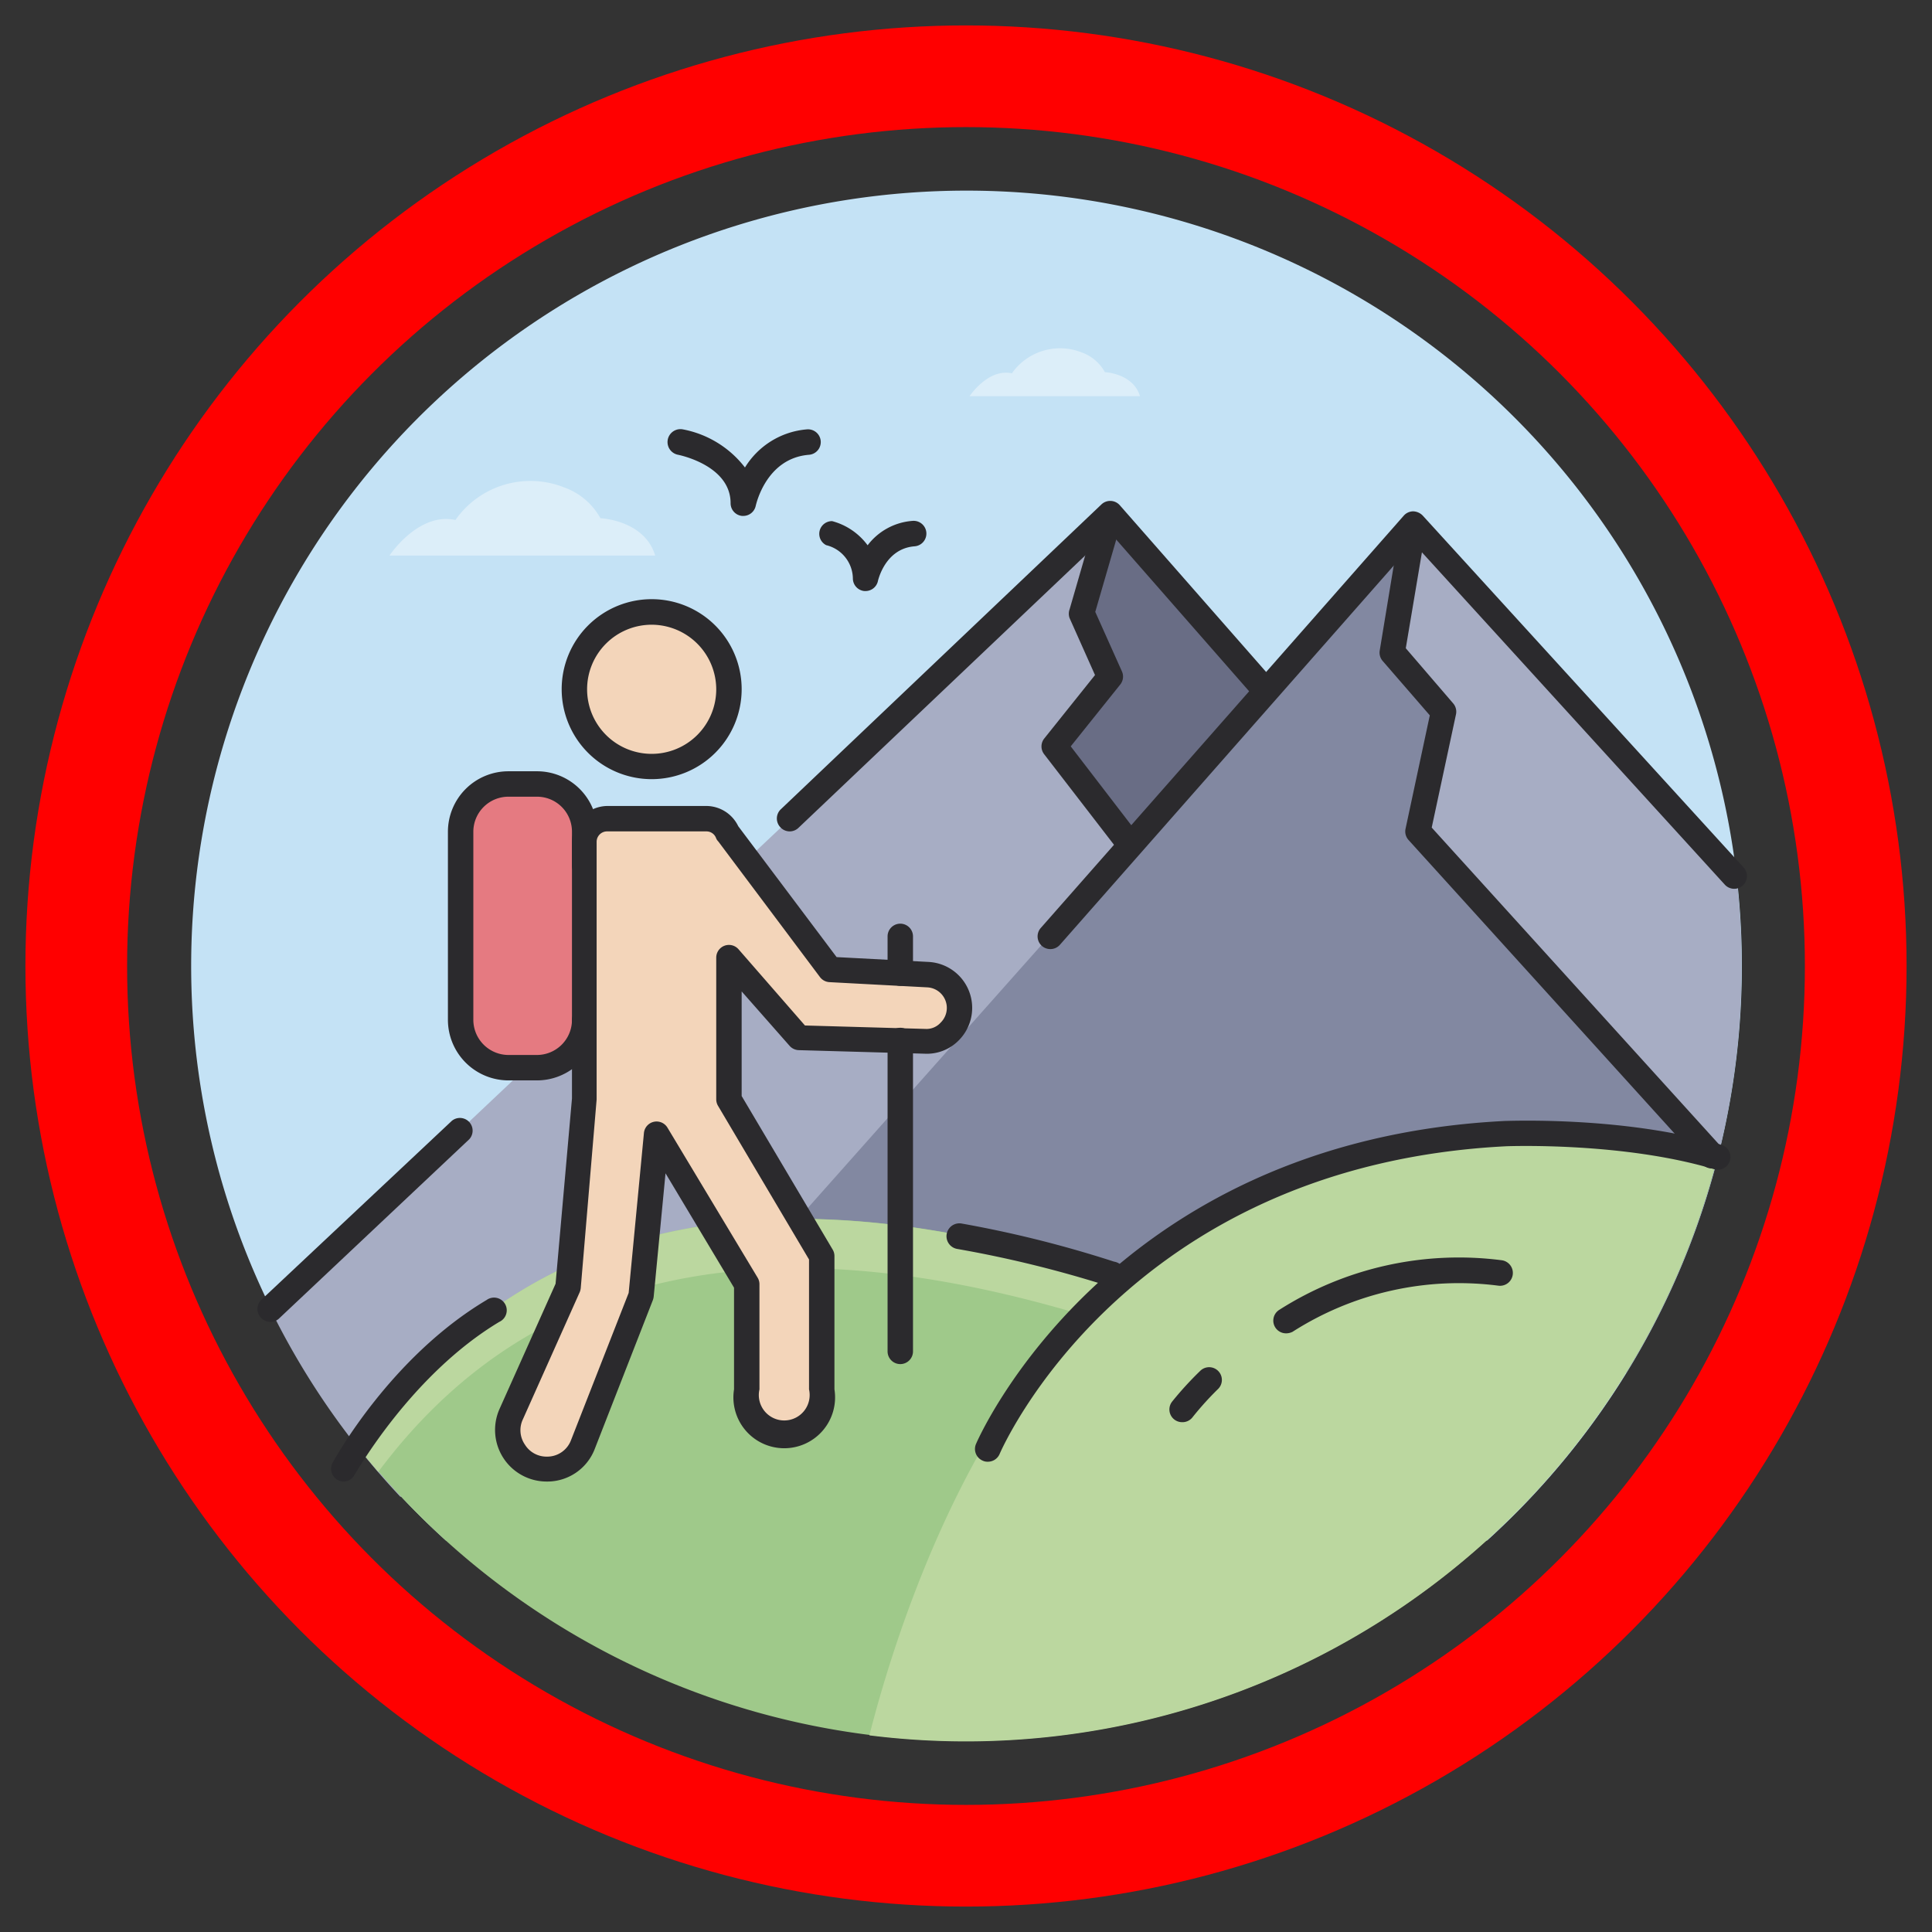 <svg xmlns="http://www.w3.org/2000/svg" viewBox="-12 -12 152 152">
	<rect x="-12" y="-12" width="152" height="152" fill="#333333" stroke="none"/>
	<g data-name="Layer 1">
		<path fill="#c4e2f5" d="M23 109.2h82a61 61 0 1 0-81.92 0Z"/>
		<path fill="#a7adc4" d="M114.27 88.71c-.5.51-1 1-1.48 1.57-1.81 2.06-2.57 4.36-4 6.66a5 5 0 0 0-.72 2.15l-76.34 9.25a4.61 4.61 0 0 0-1.43-3.88c-1.94-2-6.69.14-10.8 1.3A60.39 60.39 0 0 1 9.28 91l66-62.28 12.54 13.5Z"/>
		<path fill="#696d85" d="m75.3 28.68-2.17 7.47 2.13 4.94-4.28 5.57 5.93 7.85 10.91-12.28L75.3 28.68z"/>
		<path fill="#8288a1" d="M125 64a60.73 60.73 0 0 1-7.8 29.86c-.41.74-.84 1.46-1.28 2.17l-74.39-1.71 46.29-52.1 11.33-12.75L124.6 57a59.44 59.44 0 0 1 .4 7Z"/>
		<path fill="#a7adc4" d="M125 64a60.88 60.88 0 0 1-1.77 14.64l-23.6-25.15 2.08-9.86-4.17-4.29 1.61-9.87L124.6 57a59.44 59.44 0 0 1 .4 7Z"/>
		<path fill="#9fc98a" d="M123.29 78.33A61 61 0 0 1 16.31 102c13-19.32 33.76-22.07 60-13.48 13.69-10 29.15-14.06 46.98-10.19Z"/>
		<path fill="#bbd79f" d="M76.35 88.46a.27.27 0 0 1-.08.07c-26.2-8.59-47-5.84-60 13.48.48.61 1 1.2 1.49 1.79 13-17.43 33.25-19.67 58.47-11.39l.08-.06Z"/>
		<path fill="#2b2a2d" d="M9.28 92a1 1 0 0 1-.73-.31 1 1 0 0 1 0-1.42l15-14.09a1 1 0 0 1 1.37 1.45L10 91.69a1 1 0 0 1-.72.31Z"/>
		<path fill="#bbd79f" d="M76.27 88.53c-12.27 9.6-18.13 29.12-19.87 36a61 61 0 0 0 66.71-45.48c.06-.24-25.57-7.78-46.84 9.48Z"/>
		<path fill="#e57a81" d="M34 68.25A3.75 3.75 0 0 1 30.21 72H28a3.76 3.76 0 0 1-3.76-3.76V53.43A3.75 3.75 0 0 1 28 49.68h2.23A3.75 3.75 0 0 1 34 53.43v2.68"/>
		<path fill="#2b2a2d" d="M30.21 73H28a4.77 4.77 0 0 1-4.76-4.76V53.43A4.76 4.76 0 0 1 28 48.68h2.23A4.75 4.75 0 0 1 35 53.43v2.68a1 1 0 0 1-2 0v-2.68a2.75 2.75 0 0 0-2.75-2.75H28a2.76 2.76 0 0 0-2.76 2.75v14.82A2.77 2.77 0 0 0 28 71h2.23A2.76 2.76 0 0 0 33 68.25a1 1 0 0 1 2 0A4.76 4.76 0 0 1 30.21 73Z"/>
		<path fill="#f3d5ba" d="m61 64.68-7.7-.41-8.08-10.73a1.82 1.82 0 0 0-1.68-1.13h-7.76A1.82 1.82 0 0 0 34 54.22V74.5l-1.31 14.75-4.46 10a3.05 3.05 0 1 0 5.63 2.36l4.58-11.7 1.22-12.71L46.75 89v8.28a3 3 0 1 0 5.9 0V86.82l-7.3-12.32V63.34l5.52 6.3 9.91.28a2.62 2.62 0 0 0 .22-5.24Z"/>
		<path fill="#2b2a2d" d="M31 104.56a4.06 4.06 0 0 1-3.7-5.71L31.71 89 33 74.42v-20.2a2.82 2.82 0 0 1 2.82-2.81h7.76a2.8 2.8 0 0 1 2.5 1.59l7.74 10.3 7.23.38a3.62 3.62 0 0 1 2.33 6.22 3.51 3.51 0 0 1-2.63 1l-9.91-.28a1 1 0 0 1-.72-.34L46.35 66v8.23l7.16 12.08a1 1 0 0 1 .14.51v10.49a4 4 0 1 1-7.9 0v-8l-5.39-9-.93 9.69a1.31 1.31 0 0 1-.06.27L34.79 102a4 4 0 0 1-3.79 2.56Zm4.76-51.15a.82.82 0 0 0-.82.81V74.5l-1.25 14.84a1.16 1.16 0 0 1-.08.32l-4.47 10a2 2 0 0 0 .16 2 2 2 0 0 0 1.72.94 2 2 0 0 0 1.91-1.31l4.53-11.57 1.2-12.57a1 1 0 0 1 1.86-.42l7.08 11.78a1 1 0 0 1 .15.52v8.28a2 2 0 1 0 3.9 0V87.09L44.49 75a1 1 0 0 1-.14-.51V63.34a1 1 0 0 1 1.75-.66l5.23 6 9.48.27a1.49 1.49 0 0 0 1.19-.49 1.62 1.62 0 0 0-1.05-2.78l-7.69-.41a1 1 0 0 1-.75-.4l-8-10.67a.75.75 0 0 1-.18-.28.8.8 0 0 0-.75-.51Z"/>
		<circle cx="39.28" cy="42.23" r="6.07" fill="#f3d5ba"/>
		<path fill="#2b2a2d" d="M39.28 49.3a7.08 7.08 0 1 1 7.07-7.07 7.08 7.08 0 0 1-7.07 7.07zm0-12.15a5.08 5.08 0 1 0 5.07 5.08 5.09 5.09 0 0 0-5.07-5.08zm19.55 58.17a1 1 0 0 1-1-1V69.86a1 1 0 0 1 2 0v24.46a1 1 0 0 1-1 1zm0-29.76a1 1 0 0 1-1-1v-2.89a1 1 0 0 1 2 0v2.89a1 1 0 0 1-1 1zm16.54 23.58a.79.79 0 0 1-.3 0 90.92 90.92 0 0 0-11.76-2.88 1 1 0 0 1 .34-2 90.16 90.16 0 0 1 12 3 1 1 0 0 1-.3 2zm-60.32 15.42a1 1 0 0 1-.47-.12 1 1 0 0 1-.41-1.36c.19-.34 4.57-8.31 12.11-12.8a1 1 0 1 1 1 1.72c-7 4.2-11.33 12-11.37 12a1 1 0 0 1-.86.56zm35.08-51.15a1 1 0 0 1-.72-.31 1 1 0 0 1 0-1.41l25.24-24a1 1 0 0 1 .74-.28 1 1 0 0 1 .71.34L88 41.31a1 1 0 0 1-1.51 1.32L75.31 29.87 50.82 53.13a1 1 0 0 1-.69.28z"/>
		<path fill="#2b2a2d" d="M70.64 62.67a1 1 0 0 1-.75-1.67l28.55-32.43a1 1 0 0 1 .74-.34 1.09 1.09 0 0 1 .75.33l25.25 27.69a1 1 0 0 1-1.48 1.35L99.21 30.73l-27.82 31.6a1 1 0 0 1-.75.34Z"/>
		<path fill="#2b2a2d" d="M76.94 55.51a1 1 0 0 1-.79-.39l-6-7.78a1 1 0 0 1 0-1.23l4-5-2-4.48a1 1 0 0 1 0-.69l2.18-7.53a1 1 0 0 1 1.92.56l-2.08 7.17 2.11 4.71a1 1 0 0 1-.14 1l-3.9 4.87 5.49 7.15a1 1 0 0 1-.19 1.4 1 1 0 0 1-.6.24zm45.74 24.42a1 1 0 0 1-.74-.33L98.82 54.09a1 1 0 0 1-.24-.88l1.91-8.93L96.78 40a1 1 0 0 1-.23-.82l1.62-9.84a1 1 0 0 1 2 .33L98.6 39l3.73 4.34a1 1 0 0 1 .22.86l-1.91 8.91 22.78 25.12a1 1 0 0 1-.06 1.42 1.05 1.05 0 0 1-.68.28z"/>
		<path fill="#2b2a2d" d="M65.7 103a.84.84 0 0 1-.38-.08 1 1 0 0 1-.54-1.3c.1-.24 10.27-23.87 41.65-25.43.39 0 9.46-.37 17 1.88a1 1 0 0 1 .67 1.25 1 1 0 0 1-1.24.67c-7.2-2.16-16.23-1.81-16.32-1.81-30.12 1.51-39.8 24-39.89 24.2a1 1 0 0 1-.95.62zM46.48 28.59h-.1a1 1 0 0 1-.9-1c0-3-4.09-3.8-4.13-3.81a1 1 0 1 1 .37-2 8.06 8.06 0 0 1 4.89 3 6.32 6.32 0 0 1 4.88-3 1 1 0 1 1 .16 2c-3.42.27-4.18 4-4.19 4a1 1 0 0 1-.98.81zm9.6 5.91H56a1 1 0 0 1-.9-1 2.74 2.74 0 0 0-2.1-2.61 1 1 0 0 1 .47-1.89 5.09 5.09 0 0 1 2.79 1.9 4.88 4.88 0 0 1 3.54-1.92 1 1 0 1 1 .16 2c-2.33.18-2.88 2.68-2.9 2.78a1 1 0 0 1-.98.74z"/>
		<path fill="#2b2a2d" d="M89.17 92.9a1 1 0 0 1-.52-1.85 26.3 26.3 0 0 1 17.5-3.9 1 1 0 0 1-.27 2 24.3 24.3 0 0 0-16.19 3.63 1.13 1.13 0 0 1-.52.12zM81 99.89a1 1 0 0 1-.79-1.61 26.57 26.57 0 0 1 2.21-2.42 1 1 0 0 1 1.42 0 1 1 0 0 1 0 1.41 24.29 24.29 0 0 0-2 2.21 1 1 0 0 1-.84.41z"/>
		<path fill="#fff" d="M35.24 28.77a5.31 5.31 0 0 0-2.87-2.43 7.2 7.2 0 0 0-8.54 2.57c-2.92-.64-5.19 2.8-5.19 2.8h20.91c-.84-2.8-4.31-2.94-4.31-2.94zm39.69-11.49a3.41 3.41 0 0 0-1.84-1.56 4.63 4.63 0 0 0-5.48 1.65c-1.87-.41-3.33 1.8-3.33 1.8h13.41c-.54-1.8-2.76-1.89-2.76-1.89z" opacity=".4"/>
	</g>
	<circle cx="64" cy="64" r="70" stroke="#ff0000" stroke-width="8" fill="none"/>
</svg>